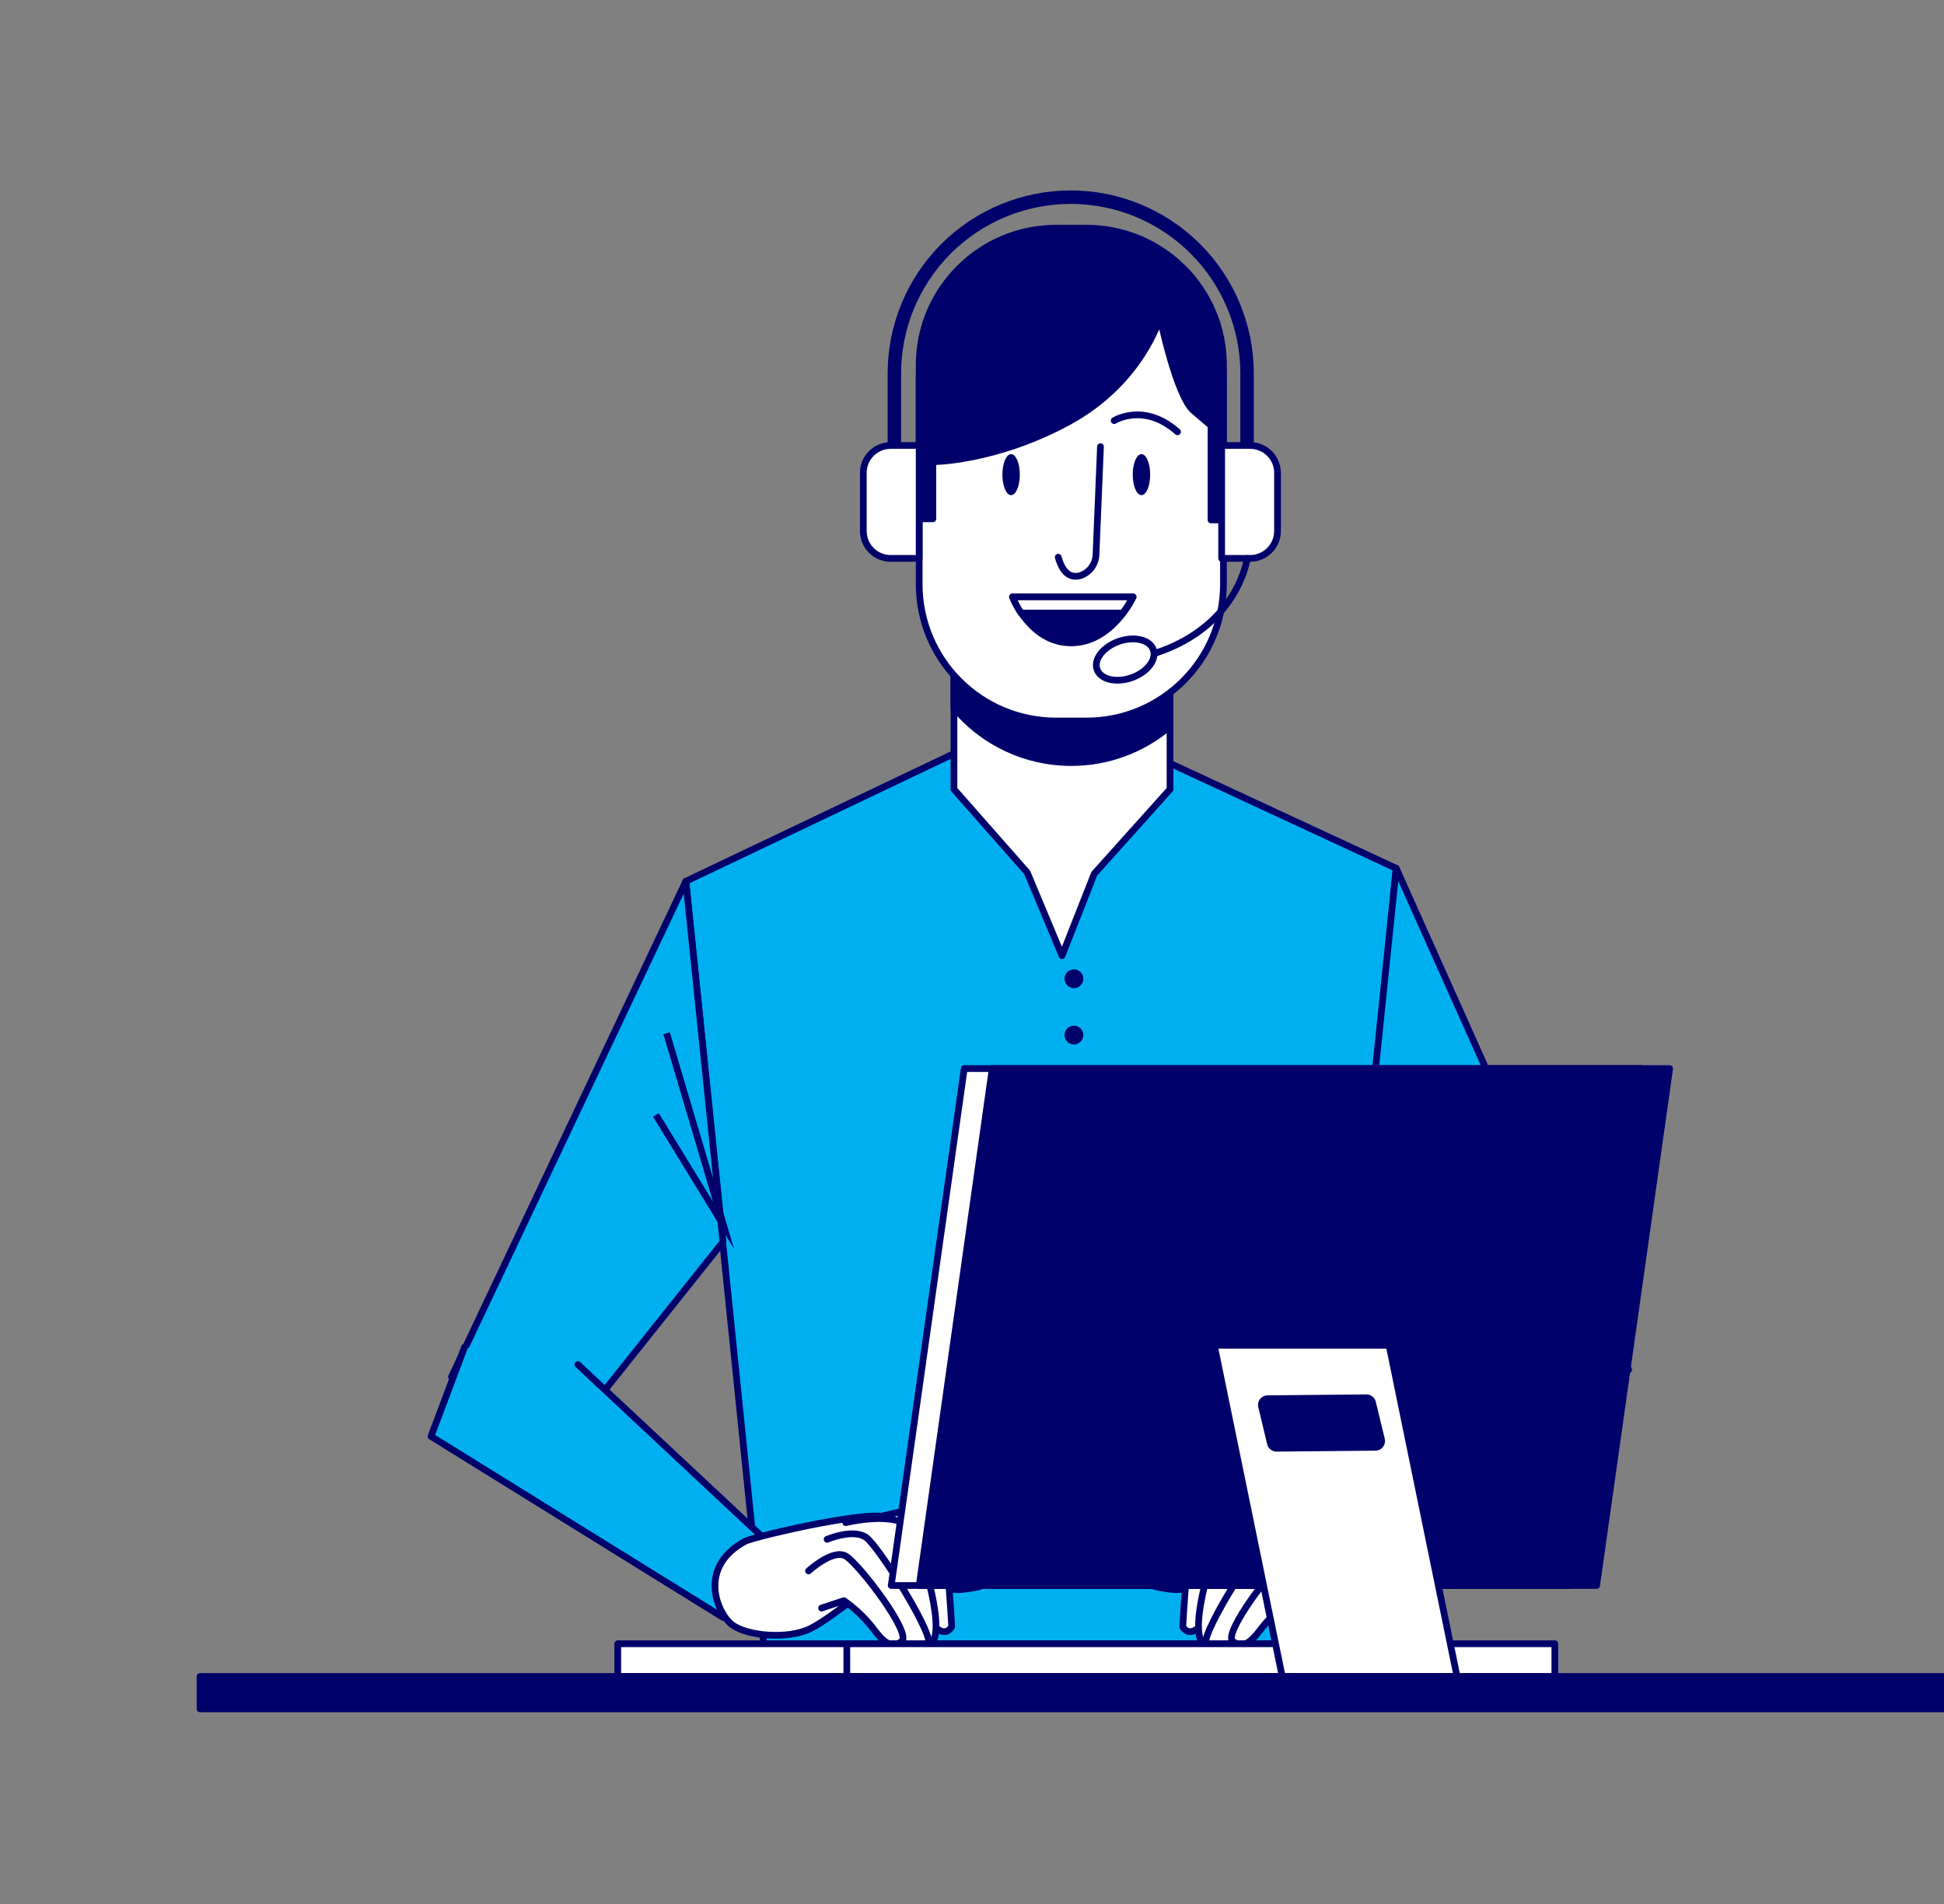 <svg width="289" height="283" viewBox="0 0 289 283" fill="none" xmlns="http://www.w3.org/2000/svg">
<rect x="0" y="0" width="289" height="283" fill="#808080" stroke="none"/>
<g clip-path="url(#clip0_33_221)">
<path d="M143.146 111.375L101.957 130.989L113.839 247.305H195.949L207.562 129.056L168.855 111.096L143.146 111.375Z" fill="#00AFF0" stroke="#00006A" stroke-linecap="round" stroke-linejoin="round"/>
<path d="M159.654 146.867C160.425 146.867 161.05 146.243 161.05 145.472C161.05 144.702 160.425 144.078 159.654 144.078C158.883 144.078 158.258 144.702 158.258 145.472C158.258 146.243 158.883 146.867 159.654 146.867Z" fill="#00006A"/>
<path d="M161.05 153.84C161.05 154.116 160.968 154.385 160.814 154.615C160.661 154.844 160.443 155.023 160.188 155.128C159.933 155.234 159.652 155.261 159.382 155.208C159.111 155.154 158.862 155.021 158.667 154.826C158.472 154.631 158.339 154.382 158.285 154.112C158.231 153.841 158.259 153.561 158.365 153.306C158.47 153.051 158.649 152.833 158.879 152.68C159.108 152.527 159.378 152.445 159.654 152.445C160.024 152.445 160.379 152.592 160.641 152.854C160.903 153.115 161.05 153.47 161.05 153.84Z" fill="#00006A"/>
<path d="M173.939 117.312L162.684 129.853L157.88 142.036L152.706 129.674L141.821 117.312V95.358H173.939V117.312Z" fill="white" stroke="#00006A" stroke-linecap="round" stroke-linejoin="round"/>
<path d="M141.821 105.12C143.939 107.693 146.603 109.765 149.619 111.186C152.636 112.607 155.93 113.342 159.265 113.338C164.648 113.344 169.854 111.421 173.939 107.919V95.358H141.821V105.12Z" fill="#00006A" stroke="#00006A" stroke-linecap="round" stroke-linejoin="round"/>
<path d="M161.528 33.917H157.002C145.76 33.917 136.647 43.024 136.647 54.258V86.821C136.647 98.055 145.76 107.162 157.002 107.162H161.528C172.77 107.162 181.884 98.055 181.884 86.821V54.258C181.884 43.024 172.77 33.917 161.528 33.917Z" fill="white" stroke="#00006A" stroke-linecap="round" stroke-linejoin="round"/>
<path d="M163.601 66.391L162.934 82.398C162.921 83.092 162.695 83.765 162.286 84.326C161.878 84.887 161.307 85.31 160.651 85.536C159.445 85.905 158.069 85.536 157.321 82.817" stroke="#00006A" stroke-linecap="round" stroke-linejoin="round"/>
<path d="M150.523 88.714H168.466C168.466 88.714 165.326 95.547 159.235 95.547C153.145 95.547 150.523 88.714 150.523 88.714Z" fill="#00006A" stroke="#00006A" stroke-linecap="round" stroke-linejoin="round"/>
<path d="M151.799 91.114H166.911C167.485 90.364 167.986 89.56 168.406 88.714H150.523C150.864 89.556 151.291 90.361 151.799 91.114Z" fill="white" stroke="#00006A" stroke-linecap="round" stroke-linejoin="round"/>
<path d="M150.314 73.593C151.029 73.593 151.61 72.228 151.61 70.544C151.61 68.861 151.029 67.496 150.314 67.496C149.598 67.496 149.018 68.861 149.018 70.544C149.018 72.228 149.598 73.593 150.314 73.593Z" fill="#00006A"/>
<path d="M169.692 73.593C170.408 73.593 170.988 72.228 170.988 70.544C170.988 68.861 170.408 67.496 169.692 67.496C168.976 67.496 168.396 68.861 168.396 70.544C168.396 72.228 168.976 73.593 169.692 73.593Z" fill="#00006A"/>
<path d="M165.635 62.516C165.635 62.516 170.061 59.746 175.055 64.179" stroke="#00006A" stroke-linecap="round" stroke-linejoin="round"/>
<path d="M159.265 33.917C153.266 33.917 147.513 36.298 143.272 40.537C139.03 44.776 136.647 50.525 136.647 56.519V77.109H136.836H138.68V68.622C138.68 68.622 147.911 68.622 158.807 62.725C169.702 56.828 172.453 47.205 172.453 47.205C172.453 47.205 174.856 58.83 177.438 61.041L180.029 63.253V77.278H181.874V56.519C181.874 50.526 179.492 44.779 175.252 40.541C171.013 36.302 165.262 33.92 159.265 33.917Z" fill="#00006A" stroke="#00006A" stroke-linecap="round" stroke-linejoin="round"/>
<path d="M132.41 66.211H136.647V82.996H132.41C131.332 82.996 130.297 82.568 129.534 81.805C128.772 81.043 128.343 80.01 128.343 78.932V70.255C128.349 69.181 128.779 68.153 129.542 67.395C130.304 66.637 131.335 66.211 132.41 66.211Z" fill="white" stroke="#00006A" stroke-linecap="round" stroke-linejoin="round"/>
<path d="M185.851 82.996H181.614V66.211H185.851C186.385 66.211 186.914 66.316 187.407 66.521C187.901 66.725 188.349 67.024 188.727 67.402C189.105 67.779 189.404 68.227 189.608 68.72C189.813 69.213 189.918 69.742 189.918 70.275V78.952C189.913 80.026 189.482 81.055 188.72 81.812C187.958 82.57 186.926 82.996 185.851 82.996Z" fill="white" stroke="#00006A" stroke-linecap="round" stroke-linejoin="round"/>
<path d="M132.959 66.211V55.503C132.959 48.555 135.721 41.891 140.637 36.978C145.554 32.065 152.222 29.305 159.176 29.305C166.128 29.308 172.795 32.069 177.711 36.981C182.627 41.894 185.39 48.556 185.392 55.503V66.211" stroke="#00006A" stroke-width="2" stroke-linejoin="round"/>
<path d="M185.412 82.996C185.412 82.996 184.116 92.957 171.935 97.021" stroke="#00006A" stroke-linecap="round" stroke-linejoin="round"/>
<path d="M171.457 96.583C171.975 98.077 170.52 99.93 168.207 100.737C165.894 101.544 163.602 100.976 163.083 99.482C162.565 97.987 164.02 96.135 166.333 95.328C168.646 94.521 170.968 95.089 171.457 96.583Z" stroke="#00006A" stroke-linecap="round" stroke-linejoin="round"/>
<path d="M101.957 130.989L67.117 204.652L81.492 217.183L107.479 184.59L101.957 130.989Z" fill="#00AFF0" stroke="#00006A" stroke-linecap="round" stroke-linejoin="round"/>
<path d="M99.096 153.571L107.559 182.1L97.511 165.713" stroke="#00006A" stroke-miterlimit="10"/>
<path d="M207.562 129.056L240.737 203.098L220.282 211.943L202.03 182.657L207.562 129.056Z" fill="#00AFF0" stroke="#00006A" stroke-linecap="round" stroke-linejoin="round"/>
<path d="M85.918 202.819L115.773 230.72L107.479 240.392L64.077 213.487L69.061 200.229" fill="#00AFF0"/>
<path d="M85.918 202.819L115.773 230.72L107.479 240.392L64.077 213.487L69.061 200.229" stroke="#00006A" stroke-linecap="round" stroke-linejoin="round"/>
<path d="M110.799 229.067C112.015 228.409 132.361 223.538 132.64 226.028C132.919 228.519 138.999 231.278 141.761 231.278C144.522 231.278 147.293 229.067 147.841 232.384C148.39 235.701 145.359 235.97 142.857 236.249C140.355 236.527 131.802 233.758 131.802 233.758C131.802 233.758 123.828 240.392 120.468 242.056C117.109 243.719 111.068 243.152 108.855 241.498C106.642 239.845 103.612 232.931 110.799 229.067Z" fill="white" stroke="#00006A" stroke-linecap="round" stroke-linejoin="round"/>
<path d="M129.589 225.749C129.589 225.749 137.335 223.538 138.989 224.375C140.644 225.211 141.482 241.777 141.482 241.777C141.482 241.777 140.644 243.43 138.989 241.777C137.335 240.123 131.812 227.642 131.812 227.642" fill="white"/>
<path d="M129.589 225.749C129.589 225.749 137.335 223.538 138.989 224.375C140.644 225.211 141.482 241.777 141.482 241.777C141.482 241.777 140.644 243.43 138.989 241.777C137.335 240.123 131.812 227.642 131.812 227.642" stroke="#00006A" stroke-linecap="round" stroke-linejoin="round"/>
<path d="M125.732 226.307C125.732 226.307 133.706 224.375 135.401 227.413C137.096 230.451 141.212 243.988 137.893 244.536C134.574 245.084 133.467 240.671 133.467 240.671L128.214 230.999L124.625 230.451" fill="white"/>
<path d="M125.732 226.307C125.732 226.307 133.706 224.375 135.401 227.413C137.096 230.451 141.212 243.988 137.893 244.536C134.574 245.084 133.467 240.671 133.467 240.671L128.214 230.999L124.625 230.451" stroke="#00006A" stroke-linecap="round" stroke-linejoin="round"/>
<path d="M122.96 228.788C122.96 228.788 126.838 227.134 128.772 228.519C130.706 229.903 139.558 243.988 137.893 244.576C136.228 245.164 132.361 244.855 131.812 243.749C131.264 242.644 124.067 233.25 124.067 233.25" fill="white"/>
<path d="M122.96 228.788C122.96 228.788 126.838 227.134 128.772 228.519C130.706 229.903 139.558 243.988 137.893 244.576C136.228 245.164 132.361 244.855 131.812 243.749C131.264 242.644 124.067 233.25 124.067 233.25" stroke="#00006A" stroke-linecap="round" stroke-linejoin="round"/>
<path d="M120.199 233.489C120.199 233.489 123.798 230.172 125.732 231.278C127.665 232.384 135.7 242.883 134.025 243.988C132.351 245.094 131.254 243.988 129.599 241.777C128.415 240.289 127.018 238.983 125.452 237.902L122.133 239.008" fill="white"/>
<path d="M120.199 233.489C120.199 233.489 123.798 230.172 125.732 231.278C127.665 232.384 135.7 242.883 134.025 243.988C132.351 245.094 131.254 243.988 129.599 241.777C128.415 240.289 127.018 238.983 125.452 237.902L122.133 239.008" stroke="#00006A" stroke-linecap="round" stroke-linejoin="round"/>
<path d="M215.268 195.766L197.763 232.682L209.028 238.629L242.133 203.576L232.633 193.067" fill="#00AFF0"/>
<path d="M215.268 195.766L197.763 232.682L209.028 238.629L242.133 203.576L232.633 193.067" stroke="#00006A" stroke-linecap="round" stroke-linejoin="round"/>
<path d="M206.525 229.067C205.309 228.409 184.954 223.538 184.685 226.028C184.416 228.519 178.325 231.278 175.554 231.278C172.782 231.278 170.031 229.067 169.473 232.384C168.915 235.701 171.965 235.97 174.457 236.249C176.949 236.527 185.512 233.758 185.512 233.758C185.512 233.758 193.487 240.392 196.846 242.056C200.206 243.719 206.246 243.152 208.459 241.498C210.672 239.845 213.713 232.931 206.525 229.067Z" fill="white" stroke="#00006A" stroke-linecap="round" stroke-linejoin="round"/>
<path d="M187.725 225.749C187.725 225.749 179.98 223.538 178.325 224.375C176.67 225.211 175.833 241.777 175.833 241.777C175.833 241.777 176.66 243.43 178.325 241.777C179.99 240.123 185.512 227.642 185.512 227.642" fill="white"/>
<path d="M187.725 225.749C187.725 225.749 179.98 223.538 178.325 224.375C176.67 225.211 175.833 241.777 175.833 241.777C175.833 241.777 176.66 243.43 178.325 241.777C179.99 240.123 185.512 227.642 185.512 227.642" stroke="#00006A" stroke-linecap="round" stroke-linejoin="round"/>
<path d="M191.593 226.307C191.593 226.307 183.618 224.375 181.913 227.413C180.209 230.451 176.112 243.988 179.431 244.576C182.751 245.164 183.847 240.711 183.847 240.711L189.101 231.039L192.699 230.491" fill="white"/>
<path d="M191.593 226.307C191.593 226.307 183.618 224.375 181.913 227.413C180.209 230.451 176.112 243.988 179.431 244.576C182.751 245.164 183.847 240.711 183.847 240.711L189.101 231.039L192.699 230.491" stroke="#00006A" stroke-linecap="round" stroke-linejoin="round"/>
<path d="M194.384 228.788C194.384 228.788 190.516 227.134 188.582 228.519C186.648 229.903 177.767 243.988 179.431 244.576C181.096 245.164 184.954 244.855 185.512 243.749C186.07 242.644 193.248 233.25 193.248 233.25" fill="white"/>
<path d="M194.384 228.788C194.384 228.788 190.516 227.134 188.582 228.519C186.648 229.903 177.767 243.988 179.431 244.576C181.096 245.164 184.954 244.855 185.512 243.749C186.07 242.644 193.248 233.25 193.248 233.25" stroke="#00006A" stroke-linecap="round" stroke-linejoin="round"/>
<path d="M197.125 233.489C197.125 233.489 193.527 230.172 191.593 231.278C189.659 232.384 181.624 242.883 183.299 243.988C184.974 245.094 186.06 243.988 187.725 241.777C188.909 240.289 190.307 238.983 191.872 237.902L195.191 239.008" fill="white"/>
<path d="M197.125 233.489C197.125 233.489 193.527 230.172 191.593 231.278C189.659 232.384 181.624 242.883 183.299 243.988C184.974 245.094 186.06 243.988 187.725 241.777C188.909 240.289 190.307 238.983 191.872 237.902L195.191 239.008" stroke="#00006A" stroke-linecap="round" stroke-linejoin="round"/>
<path d="M212.596 244.307H91.839V249.178H212.596V244.307Z" fill="white" stroke="#00006A" stroke-linecap="round" stroke-linejoin="round"/>
<path d="M231.147 244.307H125.891V249.178H231.147V244.307Z" fill="white" stroke="#00006A" stroke-linecap="round" stroke-linejoin="round"/>
<path d="M233.191 235.651H132.49L143.346 158.82H244.047L233.191 235.651Z" fill="white" stroke="#00006A" stroke-linecap="round" stroke-linejoin="round"/>
<path d="M237.358 235.651H136.657L147.512 158.82H248.213L237.358 235.651Z" fill="#00006A" stroke="#00006A" stroke-linecap="round" stroke-linejoin="round"/>
<path d="M206.506 199.94L216.604 249.168H190.616L180.518 199.94H206.506ZM188.871 214.553C188.922 214.752 189.038 214.929 189.201 215.055C189.363 215.181 189.563 215.25 189.769 215.25L204.492 215.111C204.63 215.109 204.766 215.075 204.89 215.014C205.013 214.952 205.122 214.864 205.207 214.755C205.292 214.646 205.351 214.519 205.381 214.385C205.411 214.25 205.41 214.11 205.379 213.975L204.043 208.457C203.996 208.255 203.881 208.075 203.718 207.947C203.555 207.818 203.354 207.749 203.146 207.75L188.423 207.889C188.285 207.891 188.149 207.924 188.026 207.986C187.902 208.048 187.794 208.136 187.71 208.245C187.626 208.355 187.567 208.481 187.539 208.616C187.51 208.751 187.513 208.891 187.546 209.025L188.871 214.553Z" fill="white" stroke="#00006A" stroke-linecap="round" stroke-linejoin="round"/>
<path d="M459.294 249.168H29.736V253.989H459.294V249.168Z" fill="#00006A" stroke="#00006A" stroke-linecap="round" stroke-linejoin="round"/>
</g>
<defs>
<clipPath id="clip0_33_221">
<rect width="289" height="286" fill="white"/>
</clipPath>
</defs>
</svg>
